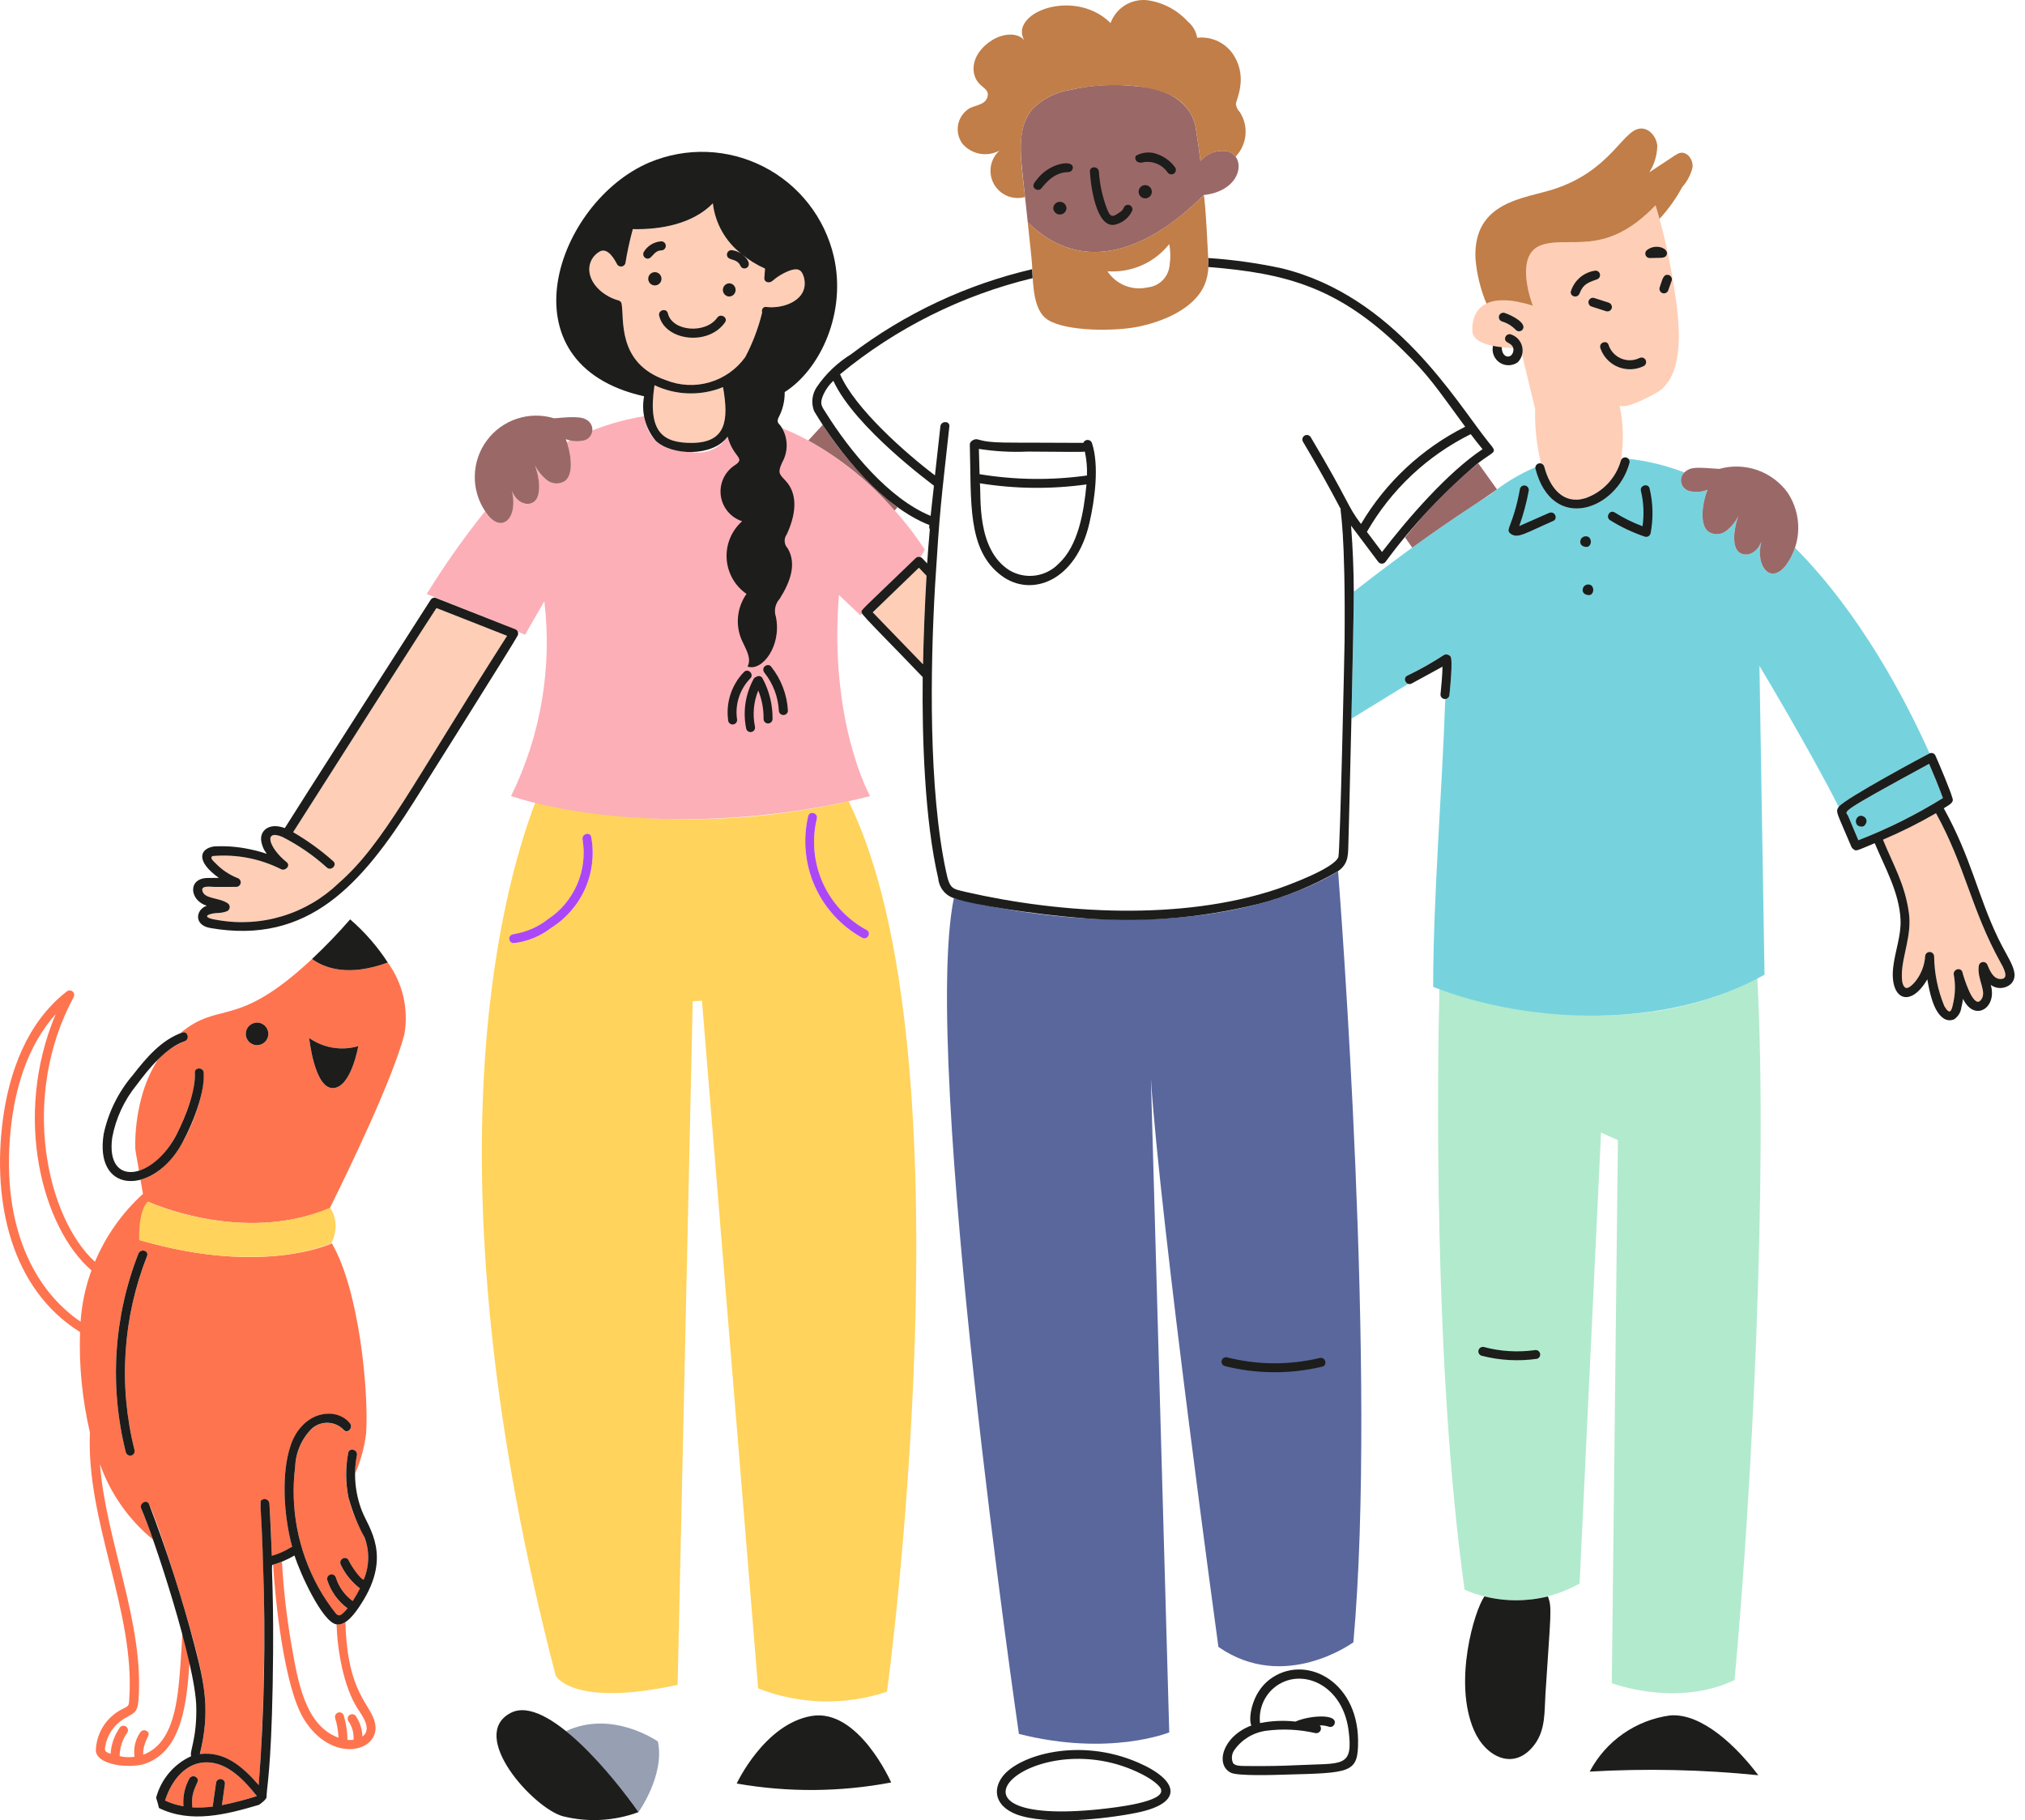 <svg width="99" height="89" viewBox="0 0 99 89" fill="none" xmlns="http://www.w3.org/2000/svg">
<path d="M65.418 42.6C64.888 42.916 64.337 43.193 63.768 43.43C58.701 45.587 51.772 45.198 46.633 43.912C45.007 51.856 49.814 84.772 49.814 84.772C54.24 85.895 57.163 84.697 57.163 84.697L56.266 52.746C56.718 59.721 59.567 80.518 59.567 80.518C62.793 82.769 66.165 80.294 66.165 80.294C67.332 67.361 65.51 43.79 65.418 42.6V42.6Z" fill="#59679C"/>
<path d="M16.888 79.307C16.762 79.397 16.607 79.436 16.453 79.417C16.498 80.713 16.799 82.464 17.476 83.522C17.703 83.876 18.202 84.521 17.732 84.892L17.719 84.901C17.708 84.551 17.6 84.21 17.408 83.916C17.393 83.891 17.374 83.87 17.35 83.852C17.327 83.835 17.301 83.822 17.273 83.815C17.245 83.808 17.215 83.806 17.187 83.81C17.158 83.814 17.13 83.824 17.105 83.839C17.08 83.853 17.058 83.873 17.041 83.896C17.024 83.919 17.011 83.946 17.004 83.974C16.997 84.002 16.995 84.031 16.999 84.06C17.003 84.089 17.013 84.116 17.027 84.141C17.218 84.409 17.308 84.735 17.284 85.063C17.185 85.072 17.086 85.072 16.987 85.063C16.982 84.659 16.921 84.258 16.807 83.871C16.79 83.816 16.752 83.771 16.702 83.744C16.652 83.717 16.593 83.71 16.538 83.726C16.483 83.741 16.436 83.777 16.407 83.826C16.378 83.876 16.37 83.934 16.383 83.99C16.479 84.304 16.534 84.63 16.549 84.958C14.898 84.355 14.555 82.159 14.244 80.39C14.013 79.054 13.86 77.705 13.784 76.351C13.643 76.408 13.498 76.458 13.351 76.5C13.46 78.31 13.897 82.455 14.842 84.024C16.207 86.276 18.599 85.656 18.341 84.279C18.164 83.31 16.974 82.86 16.888 79.307V79.307ZM10.848 88.256L10.988 87.257C11.004 87.201 10.996 87.14 10.968 87.09C10.939 87.039 10.892 87.001 10.835 86.986C10.779 86.97 10.719 86.978 10.668 87.006C10.618 87.035 10.58 87.082 10.565 87.138L10.397 88.325C10.067 88.368 9.735 88.381 9.403 88.365C9.281 87.35 9.914 87.083 9.562 86.871C9.511 86.842 9.452 86.834 9.395 86.849C9.339 86.863 9.29 86.899 9.26 86.949C9.028 87.363 8.926 87.837 8.967 88.309C8.655 88.258 8.351 88.163 8.066 88.028C8.072 88.003 8.073 88.019 8.08 87.999C8.369 87.072 9.079 86.125 10.153 86.162C11.161 86.199 11.933 87.033 12.557 87.812C11.995 87.991 11.425 88.139 10.848 88.256V88.256Z" fill="#FE744F"/>
<path d="M16.125 59.067C17.085 57.133 19.196 52.756 19.768 50.576C19.876 49.966 19.86 49.34 19.721 48.736C19.582 48.132 19.323 47.562 18.959 47.06C17.029 47.764 15.869 47.331 15.255 46.886C11.505 50.394 10.756 48.87 8.785 50.537C8.826 50.518 8.867 50.5 8.909 50.485C9.18 50.391 9.296 50.819 9.028 50.909C8.525 51.109 8.073 51.421 7.708 51.821C7.356 52.386 7.091 53.001 6.921 53.644C6.701 54.459 6.597 55.3 6.613 56.144C6.616 56.242 6.71 56.759 6.796 57.239C8.095 56.853 8.791 55.294 9.243 54.023C9.441 53.522 9.536 52.987 9.523 52.45C9.504 52.166 9.946 52.17 9.962 52.45C10.029 53.582 8.954 57.144 6.868 57.681L6.99 58.37C5.975 59.292 5.174 60.425 4.642 61.688C2.31 59.571 0.943 53.681 3.602 48.747C3.626 48.701 3.634 48.648 3.623 48.597C3.612 48.546 3.583 48.5 3.542 48.468C3.501 48.436 3.449 48.42 3.397 48.422C3.345 48.424 3.295 48.444 3.257 48.479C1.323 49.982 0.441 52.419 0.136 54.773C-0.388 58.789 0.548 63.026 3.913 65.125C3.858 66.775 4.021 68.425 4.396 70.033C4.203 74.387 6.61 78.785 6.32 83.049C6.302 83.397 6.301 83.405 5.993 83.553C5.605 83.742 5.278 84.036 5.047 84.4C4.816 84.765 4.691 85.186 4.686 85.618C4.789 86.335 6.426 86.468 7.108 86.225C8.94 85.572 9.13 83.172 9.271 81.233C9.163 80.775 9.045 80.321 8.917 79.868C8.887 80.416 8.852 80.964 8.813 81.511C8.689 83.107 8.519 85.235 6.999 85.789C6.999 84.995 7.481 84.798 7.157 84.621C7.107 84.594 7.047 84.586 6.991 84.6C6.935 84.615 6.886 84.65 6.855 84.699C6.615 85.046 6.516 85.473 6.578 85.891C6.352 85.923 6.121 85.917 5.897 85.872C5.882 85.857 5.867 85.844 5.849 85.832C5.861 85.427 5.992 85.035 6.226 84.704C6.256 84.654 6.265 84.594 6.25 84.537C6.235 84.481 6.199 84.432 6.148 84.402C6.098 84.373 6.038 84.364 5.981 84.379C5.925 84.393 5.876 84.43 5.846 84.48C5.586 84.853 5.434 85.291 5.407 85.745C5.114 85.647 5.11 85.575 5.146 85.377C5.195 85.095 5.305 84.827 5.468 84.592C5.631 84.356 5.843 84.159 6.09 84.013C6.534 83.754 6.72 83.76 6.771 83.117C7.052 79.332 5.187 75.402 4.885 71.574C5.395 73.021 6.293 74.301 7.481 75.272C7.273 74.675 7.07 74.121 6.911 73.766C6.795 73.511 7.175 73.286 7.291 73.545C7.728 74.474 8.67 77.485 8.963 78.48C9.887 81.664 10.391 83.294 9.772 85.763C10.983 85.616 11.866 86.372 12.652 87.283C12.98 82.698 13.007 78.098 12.733 73.51C12.715 73.229 13.156 73.23 13.175 73.51C13.219 74.202 13.287 75.911 13.294 76.073C13.625 75.977 13.941 75.836 14.234 75.653C14.25 75.644 14.268 75.637 14.286 75.634C13.746 73.652 13.538 69.959 15.463 69.239C15.742 69.122 16.049 69.094 16.344 69.158C16.639 69.222 16.908 69.375 17.113 69.597C17.291 69.814 16.98 70.129 16.802 69.908C16.601 69.702 16.33 69.581 16.043 69.568C15.755 69.556 15.475 69.654 15.257 69.842C14.753 70.34 14.458 71.011 14.432 71.719C14.179 73.75 14.575 75.809 15.563 77.602C15.816 78.06 16.107 78.497 16.434 78.906C16.612 79.088 16.782 78.9 16.992 78.639C16.525 78.294 16.179 77.811 16.002 77.259C15.986 77.203 15.993 77.143 16.022 77.092C16.05 77.041 16.098 77.004 16.154 76.988C16.21 76.972 16.27 76.979 16.321 77.008C16.372 77.037 16.409 77.084 16.425 77.14C16.447 77.203 16.469 77.268 16.494 77.331C16.657 77.707 16.916 78.036 17.244 78.283C17.375 78.085 17.494 77.879 17.599 77.667C17.202 77.362 16.882 76.967 16.666 76.515C16.529 76.222 16.934 76.052 17.046 76.291C17.213 76.643 17.651 77.238 17.784 77.238C18.06 76.582 18.075 75.846 17.828 75.179C17.581 74.557 16.591 73.231 17.027 71.038C17.079 70.761 17.507 70.879 17.451 71.156C17.393 71.451 17.364 71.75 17.362 72.05C17.635 71.423 17.816 70.759 17.899 70.08C18.034 68.087 17.575 63.093 16.218 60.779L16.212 60.792C16.212 60.792 12.874 62.392 6.836 60.63C6.836 60.63 6.762 59.278 7.247 58.756C7.245 58.749 11.826 60.869 16.125 59.067V59.067ZM17.516 51.147C17.516 51.147 17.166 53.198 16.266 53.198C15.366 53.198 15.115 50.749 15.115 50.749C15.46 50.992 15.855 51.153 16.27 51.222C16.686 51.291 17.112 51.265 17.516 51.146V51.147ZM12.567 49.996C12.676 49.996 12.782 50.028 12.873 50.089C12.963 50.15 13.034 50.236 13.076 50.336C13.117 50.437 13.128 50.548 13.107 50.655C13.085 50.762 13.033 50.86 12.956 50.937C12.879 51.014 12.781 51.066 12.674 51.087C12.567 51.109 12.456 51.098 12.355 51.056C12.255 51.014 12.169 50.944 12.108 50.853C12.048 50.762 12.015 50.656 12.015 50.547C12.015 50.474 12.029 50.403 12.057 50.336C12.085 50.269 12.125 50.208 12.177 50.157C12.228 50.106 12.289 50.065 12.356 50.037C12.423 50.01 12.495 49.996 12.567 49.996ZM3.94 64.618C1.711 63.107 0.039 60.005 0.521 55.246C0.729 53.191 1.351 51.111 2.723 49.582C0.607 54.6 2.074 60.04 4.471 62.111C4.176 62.918 3.997 63.762 3.94 64.618V64.618ZM7.191 61.408C6.001 64.425 5.786 67.74 6.576 70.886C6.644 71.159 6.221 71.278 6.152 71.004C5.34 67.781 5.555 64.385 6.765 61.289C6.869 61.03 7.292 61.146 7.189 61.408H7.191Z" fill="#FE744F"/>
<path d="M41.487 39.174C36.448 40.327 31.216 40.349 26.168 39.239C24.424 43.813 20.812 57.491 27.167 81.921C27.167 81.921 27.955 83.497 33.128 82.373L33.866 48.95L34.318 48.925L37.065 82.547C39.081 83.338 41.31 83.395 43.364 82.709C43.364 82.709 47.609 51.614 41.487 39.174V39.174ZM26.959 45.356C26.422 45.773 25.781 46.035 25.106 46.113C25.049 46.11 24.996 46.086 24.957 46.045C24.918 46.004 24.896 45.95 24.896 45.893C24.896 45.837 24.918 45.783 24.957 45.742C24.996 45.701 25.049 45.676 25.106 45.674C25.415 45.661 25.717 45.572 25.984 45.415C26.737 45.081 27.387 44.55 27.865 43.879C28.426 43.047 28.647 42.03 28.481 41.04C28.429 40.762 28.857 40.646 28.906 40.923C29.059 41.772 28.956 42.647 28.609 43.437C28.262 44.227 27.688 44.895 26.959 45.356V45.356ZM42.151 45.85C41.121 45.282 40.306 44.394 39.829 43.319C39.352 42.244 39.24 41.043 39.51 39.899C39.576 39.623 39.999 39.741 39.934 40.017C39.679 41.068 39.781 42.173 40.222 43.16C40.662 44.146 41.418 44.959 42.37 45.47C42.621 45.604 42.399 45.985 42.151 45.849V45.85ZM16.098 59.067C11.798 60.872 7.217 58.749 7.217 58.749C6.728 59.276 6.806 60.624 6.806 60.624C12.844 62.387 16.181 60.786 16.181 60.786C16.336 60.521 16.414 60.219 16.408 59.912C16.401 59.605 16.31 59.307 16.144 59.048C16.125 59.054 16.113 59.06 16.098 59.067V59.067Z" fill="#FFD35C"/>
<path d="M85.915 47.832C79.562 51.232 71.971 48.912 70.371 48.358C70.278 52.306 70.066 66.639 71.601 77.718C71.912 77.86 72.237 77.971 72.571 78.05C74.145 78.445 75.812 78.219 77.224 77.419L78.273 55.37L79.098 55.744L78.799 82.292C78.799 82.292 81.951 83.491 84.799 82.142C85.663 72.83 86.42 57.46 85.915 47.832V47.832Z" fill="#B2EACD"/>
<path d="M90.853 41.08C90.769 40.88 90.38 39.956 90.352 39.888C90.241 39.629 89.675 39.864 94.313 37.344C94.552 37.895 94.779 38.456 94.987 39.019C93.675 39.832 92.292 40.522 90.853 41.08V41.08Z" fill="#76D3DE"/>
<path d="M87.759 26.781C87.583 27.311 87.119 28.144 86.57 28.03C86.033 27.915 85.974 27.061 86.109 26.485C85.856 27.123 85.3 27.233 85.013 26.993C84.63 26.665 84.797 25.715 84.985 25.236C84.841 25.515 84.64 25.76 84.396 25.956C84.272 26.051 84.121 26.105 83.965 26.112C83.808 26.119 83.654 26.077 83.522 25.993C83.046 25.622 83.25 24.506 83.478 23.945C83.203 24.056 82.901 24.08 82.612 24.013C82.516 23.994 82.427 23.948 82.354 23.882C82.282 23.815 82.229 23.73 82.202 23.636C82.174 23.541 82.174 23.441 82.199 23.346C82.225 23.251 82.276 23.165 82.347 23.097C81.47 22.761 80.555 22.537 79.621 22.431C79.646 22.456 79.663 22.487 79.671 22.521C79.679 22.555 79.678 22.59 79.668 22.624C79.029 24.94 75.892 26.072 75.074 22.906C75.07 22.884 75.068 22.862 75.07 22.84C74.264 23.185 73.511 23.641 72.834 24.197C71.119 25.27 68.806 26.877 66.189 28.926C66.193 29.528 66.134 32.36 66.071 35.136L68.846 33.434C68.805 33.422 68.769 33.398 68.741 33.366C68.713 33.333 68.695 33.293 68.689 33.251C68.684 33.208 68.691 33.165 68.71 33.127C68.728 33.088 68.758 33.056 68.794 33.034C69.422 32.73 70.029 32.387 70.614 32.007C70.667 31.989 70.725 31.989 70.779 32.005C70.833 32.021 70.881 32.053 70.917 32.097C71.038 32.268 70.884 33.766 70.865 33.956C70.864 34.011 70.842 34.065 70.804 34.105C70.765 34.145 70.713 34.17 70.657 34.173C70.51 38.589 70.066 43.84 70.066 48.252C74.788 50.097 81.528 50.347 86.266 47.654L86.018 32.555C86.018 32.555 88.446 36.594 89.897 39.459C90.172 39.063 94.169 36.915 94.334 36.832C93.186 34.263 90.973 30.013 87.759 26.781V26.781Z" fill="#76D3DE"/>
<path d="M39.517 21.534C38.388 20.915 37.16 20.496 35.888 20.296C35.896 20.566 35.842 20.834 35.731 21.08C35.621 21.326 35.455 21.544 35.248 21.717C35.041 21.89 34.797 22.013 34.535 22.078C34.273 22.143 34 22.148 33.736 22.091C32.483 22.078 31.666 21.579 31.497 20.348C30.629 20.489 29.779 20.723 28.961 21.045C28.917 21.393 28.549 21.699 27.884 21.534C27.824 21.565 27.768 21.592 27.709 21.623C27.895 22.158 28.062 23.168 27.613 23.52C27.481 23.604 27.326 23.646 27.169 23.639C27.013 23.633 26.862 23.578 26.738 23.482C26.493 23.287 26.292 23.042 26.149 22.763C26.331 23.229 26.508 24.201 26.122 24.519C25.849 24.751 25.287 24.674 25.025 24.012C25.348 25.322 24.471 26.203 23.715 24.995C22.68 26.284 21.727 27.636 20.862 29.043C25.553 30.912 25.25 30.754 25.313 30.882L25.669 31.033L26.613 29.395C27 32.662 26.435 35.971 24.985 38.923C29.135 40.261 36.082 40.582 42.538 38.923C42.538 38.923 40.516 35.314 41.015 29.09L42.064 30.083C42.163 30.002 42.15 30.028 42.139 29.974C42.092 29.811 41.967 30.004 44.773 27.29C44.803 27.262 44.84 27.242 44.88 27.233C44.92 27.224 44.962 27.226 45.001 27.238C45.083 27.123 45.154 27 45.212 26.871C43.764 24.665 41.812 22.836 39.517 21.534Z" fill="#FCAFB7"/>
<path d="M97.786 47.863C97.428 47.845 97.268 47.418 97.148 47.137C97.126 47.1 97.093 47.071 97.055 47.052C97.016 47.033 96.973 47.026 96.93 47.031C96.887 47.037 96.847 47.055 96.814 47.083C96.782 47.111 96.758 47.148 96.746 47.189C96.625 47.89 97.201 48.514 96.821 48.914C96.458 49.294 95.996 47.75 95.943 47.538C95.872 47.261 95.47 47.379 95.519 47.657C95.596 48.077 95.594 48.507 95.513 48.926C95.422 49.393 95.353 49.69 95.055 49.186C94.737 48.412 94.568 47.586 94.557 46.749C94.554 46.693 94.53 46.64 94.489 46.601C94.448 46.562 94.394 46.54 94.338 46.54C94.281 46.54 94.227 46.562 94.186 46.601C94.145 46.64 94.121 46.693 94.118 46.749C94.066 47.672 93.378 48.374 93.178 48.297C92.977 48.221 92.979 47.818 92.979 47.653C92.987 46.735 93.483 45.712 93.321 44.608C93.124 43.216 92.567 42.297 92.057 41.052C92.947 40.673 93.812 40.24 94.649 39.756C96.095 42.389 96.372 44.473 97.807 47.06C97.919 47.262 98.285 47.888 97.786 47.863V47.863ZM81.751 13.496C81.554 12.326 81.282 11.17 80.937 10.035C78.462 12.623 76.738 11.498 75.351 11.985C73.964 12.471 74.94 14.945 74.94 14.945C73.394 14.462 71.977 14.544 71.977 16.149C71.977 16.865 73.263 16.999 73.979 17.015C73.889 16.714 73.518 16.798 73.587 16.496C73.686 16.063 74.635 16.609 74.41 17.344L75.054 20.009C75.027 20.895 75.122 21.78 75.337 22.639C75.341 22.655 75.459 22.662 75.493 22.795C75.784 23.899 76.459 24.671 77.505 24.35C77.923 24.205 78.3 23.962 78.603 23.639C78.906 23.317 79.127 22.926 79.246 22.5C79.391 21.609 79.369 20.699 79.18 19.816C79.462 20.07 81.01 19.203 81.135 19.109C82.575 18.042 81.997 14.991 81.751 13.496V13.496ZM74.107 16.134C73.923 15.939 73.69 15.796 73.433 15.719C73.379 15.701 73.332 15.663 73.304 15.613C73.276 15.563 73.267 15.504 73.281 15.448C73.298 15.392 73.335 15.346 73.385 15.317C73.436 15.289 73.495 15.281 73.551 15.295C73.879 15.397 74.176 15.577 74.417 15.821C74.62 16.038 74.305 16.34 74.107 16.134V16.134ZM77.227 14.341C77.116 14.636 76.709 14.474 76.804 14.223C76.888 13.969 77.039 13.743 77.242 13.569C77.445 13.396 77.692 13.281 77.956 13.238C78.011 13.226 78.069 13.234 78.118 13.263C78.167 13.292 78.203 13.339 78.218 13.393C78.233 13.448 78.227 13.506 78.2 13.556C78.173 13.606 78.128 13.644 78.074 13.661C77.604 13.814 77.404 13.899 77.227 14.341V14.341ZM77.93 14.564C78.169 14.639 78.406 14.717 78.645 14.794C78.701 14.811 78.749 14.848 78.778 14.899C78.807 14.949 78.815 15.009 78.801 15.066C78.785 15.122 78.748 15.169 78.697 15.198C78.646 15.226 78.586 15.233 78.53 15.218C78.29 15.143 78.053 15.066 77.814 14.988C77.761 14.969 77.718 14.932 77.692 14.882C77.666 14.833 77.66 14.776 77.674 14.722C77.689 14.668 77.724 14.622 77.771 14.593C77.818 14.563 77.875 14.553 77.93 14.564V14.564ZM80.375 17.89C80.184 17.987 79.974 18.043 79.759 18.053C79.545 18.064 79.331 18.029 79.13 17.951C78.93 17.873 78.749 17.754 78.598 17.601C78.447 17.449 78.33 17.266 78.255 17.064C78.225 17.014 78.216 16.954 78.231 16.897C78.246 16.841 78.282 16.792 78.333 16.762C78.383 16.733 78.443 16.724 78.5 16.739C78.556 16.754 78.605 16.79 78.635 16.84C78.681 16.991 78.759 17.129 78.864 17.247C78.968 17.364 79.097 17.457 79.241 17.52C79.385 17.583 79.541 17.614 79.698 17.611C79.855 17.608 80.01 17.572 80.151 17.503C80.202 17.477 80.262 17.471 80.317 17.487C80.372 17.503 80.419 17.54 80.448 17.589C80.477 17.639 80.486 17.698 80.472 17.754C80.458 17.81 80.424 17.859 80.375 17.89ZM80.497 12.239C80.95 11.859 81.644 12.154 81.469 12.485C81.382 12.648 81.11 12.592 80.653 12.616C80.61 12.615 80.568 12.602 80.532 12.577C80.497 12.553 80.469 12.519 80.453 12.479C80.436 12.44 80.432 12.396 80.439 12.354C80.447 12.312 80.467 12.273 80.497 12.242V12.239ZM81.73 13.714C81.674 13.872 81.618 14.028 81.562 14.184C81.545 14.24 81.507 14.288 81.456 14.316C81.405 14.345 81.344 14.352 81.288 14.336C81.232 14.319 81.185 14.281 81.156 14.23C81.128 14.179 81.12 14.119 81.135 14.062C81.191 13.903 81.245 13.747 81.303 13.592C81.32 13.535 81.358 13.488 81.409 13.459C81.461 13.431 81.522 13.424 81.578 13.441C81.635 13.457 81.683 13.495 81.711 13.547C81.74 13.598 81.746 13.659 81.73 13.716V13.714Z" fill="#FFCEB6"/>
<path d="M27.672 84.636C29.001 85.815 30.191 87.144 31.215 88.596C31.215 88.596 32.511 86.795 32.165 85.144C32.165 85.144 29.938 83.569 27.672 84.636V84.636Z" fill="#97A0B2"/>
<path d="M44.923 27.758C44.872 27.81 43.363 29.262 42.666 29.938L45.126 32.482C45.155 31.004 45.221 29.465 45.297 28.151L44.923 27.758ZM33.835 21.654C32.403 21.663 31.65 21.127 31.998 18.833C32.519 19.081 33.087 19.217 33.663 19.233C34.24 19.249 34.814 19.145 35.348 18.926C35.634 20.556 35.503 21.637 33.835 21.654Z" fill="#FFCEB6"/>
<path d="M37.458 15.007C37.29 14.985 37.222 15.153 37.259 15.286C37.074 16.042 36.797 16.772 36.434 17.46C36.006 18.054 35.392 18.487 34.69 18.691C33.987 18.896 33.236 18.859 32.557 18.587C30.14 17.761 30.53 15.56 30.387 14.838C30.377 14.802 30.358 14.768 30.331 14.742C30.304 14.715 30.271 14.695 30.234 14.686C29.577 14.514 28.839 13.935 28.808 13.203C28.801 13.014 28.848 12.826 28.944 12.663C29.04 12.5 29.181 12.367 29.35 12.281C29.73 12.12 30.028 12.658 30.172 12.926C30.195 12.963 30.227 12.992 30.265 13.01C30.304 13.028 30.347 13.035 30.39 13.03C30.432 13.024 30.472 13.007 30.505 12.979C30.537 12.952 30.561 12.915 30.574 12.874C30.665 12.311 30.786 11.753 30.937 11.202C32.307 11.233 33.864 10.95 34.851 9.941C34.907 10.422 35.059 10.887 35.296 11.309C35.533 11.731 35.852 12.102 36.234 12.4C36.092 12.303 35.928 12.244 35.757 12.229C35.699 12.229 35.643 12.253 35.602 12.294C35.561 12.336 35.537 12.392 35.536 12.45C35.555 12.787 36.026 12.582 36.206 13.013C36.361 13.312 36.99 12.987 36.277 12.434C36.618 12.717 36.997 12.952 37.402 13.132C37.389 13.287 37.38 13.443 37.367 13.592C37.352 13.804 37.61 13.857 37.744 13.748C38.006 13.519 38.308 13.339 38.635 13.219C39.013 13.098 39.196 13.179 39.304 13.561C39.579 14.651 38.333 15.117 37.458 15.007V15.007ZM16.558 43.177C15.783 43.923 14.842 44.476 13.812 44.789C12.782 45.103 11.693 45.168 10.633 44.98C9.743 44.841 10.202 44.658 10.627 44.637C10.779 44.636 10.931 44.61 11.075 44.559C11.116 44.546 11.152 44.522 11.179 44.49C11.206 44.457 11.224 44.417 11.229 44.375C11.235 44.333 11.228 44.29 11.21 44.251C11.192 44.213 11.163 44.18 11.127 44.158C10.69 43.865 9.946 43.965 9.887 43.513C9.86 43.279 10.358 43.364 10.492 43.364C10.847 43.364 11.198 43.36 11.553 43.36C11.606 43.359 11.656 43.339 11.695 43.304C11.734 43.269 11.76 43.221 11.767 43.169C11.774 43.117 11.762 43.064 11.734 43.02C11.706 42.976 11.663 42.943 11.613 42.928C11.208 42.767 10.843 42.522 10.542 42.208C10.461 42.124 10.221 41.934 10.398 41.853C11.552 41.754 12.711 41.977 13.746 42.498C13.953 42.597 14.222 42.321 14.014 42.152C13.137 41.447 12.867 40.525 13.802 40.916C14.59 41.317 15.322 41.82 15.979 42.414C16.19 42.603 16.502 42.292 16.29 42.103C15.686 41.566 15.029 41.092 14.331 40.686C21.52 29.39 21.329 29.749 21.34 29.729C22.417 30.152 24.716 31.058 24.79 31.086C20.097 38.419 18.778 41.226 16.558 43.177V43.177Z" fill="#FFCEB6"/>
<path d="M82.745 8.193C82.792 7.83 82.505 7.406 82.15 7.474C81.995 7.506 81.995 7.529 80.634 8.424C80.878 8.039 81.013 7.594 81.023 7.138C80.992 6.683 80.609 6.225 80.158 6.288C79.308 6.406 78.72 8.353 75.963 9.249C74.54 9.713 72.02 9.837 72.133 12.63C72.196 13.391 72.377 14.138 72.67 14.843C73.122 14.625 73.832 14.6 74.94 14.946C74.94 14.946 73.966 12.471 75.351 11.986C76.737 11.5 78.465 12.624 80.937 10.036C81.006 10.257 81.068 10.478 81.13 10.703C81.565 10.232 81.939 9.708 82.243 9.144C82.485 8.872 82.657 8.546 82.745 8.193V8.193Z" fill="#C17E48"/>
<path d="M68.692 26.275L69.043 26.775C71.519 24.986 72.282 24.593 73.184 23.924L72.27 22.649C70.952 23.727 69.753 24.943 68.692 26.275ZM40.225 20.767L39.519 21.534C41.113 22.424 42.541 23.583 43.74 24.959L43.873 24.804C42.439 23.673 41.205 22.308 40.225 20.767V20.767ZM28.64 20.505C28.349 20.319 27.532 20.421 27.188 20.443L27.085 20.449C26.492 20.27 25.858 20.277 25.27 20.472C24.682 20.667 24.168 21.038 23.8 21.536C23.431 22.034 23.226 22.634 23.212 23.253C23.197 23.872 23.375 24.481 23.72 24.995C24.453 26.169 25.353 25.395 25.031 24.011C25.284 24.65 25.842 24.756 26.127 24.518C26.51 24.19 26.342 23.24 26.155 22.762C26.299 23.04 26.499 23.285 26.744 23.481C26.868 23.576 27.019 23.63 27.175 23.637C27.332 23.644 27.486 23.602 27.619 23.518C28.101 23.142 27.88 22.048 27.664 21.47C27.938 21.58 28.239 21.604 28.528 21.539C28.641 21.515 28.743 21.456 28.82 21.371C28.898 21.285 28.946 21.178 28.958 21.063C28.971 20.948 28.947 20.833 28.889 20.733C28.832 20.632 28.745 20.553 28.64 20.505V20.505ZM59.813 7.376C59.601 7.368 59.39 7.408 59.196 7.494C59.001 7.579 58.828 7.707 58.69 7.868C58.624 7.341 58.549 6.816 58.465 6.292C58.247 4.95 56.99 4.323 55.635 4.225C54.52 4.088 53.389 4.147 52.294 4.399C51.591 4.511 50.944 4.848 50.45 5.361C49.791 6.158 49.868 7.31 49.974 8.341C50.021 8.771 50.202 10.451 50.245 10.865C52.926 13.524 56.174 12.213 58.833 9.551L58.845 9.538C58.855 9.538 58.861 9.535 58.867 9.535C60.923 9.288 60.923 7.376 59.813 7.376V7.376ZM87.396 24.086C87.025 23.575 86.506 23.189 85.909 22.981C85.312 22.774 84.666 22.754 84.058 22.924C83.029 22.864 82.683 22.785 82.347 23.097C82.276 23.165 82.225 23.251 82.2 23.346C82.174 23.441 82.175 23.541 82.203 23.635C82.23 23.73 82.282 23.815 82.355 23.881C82.427 23.948 82.516 23.994 82.613 24.013C82.901 24.08 83.203 24.056 83.478 23.945C83.252 24.505 83.045 25.622 83.522 25.993C83.654 26.078 83.808 26.12 83.965 26.113C84.121 26.107 84.272 26.052 84.396 25.956C84.641 25.761 84.842 25.515 84.985 25.236C84.803 25.703 84.627 26.675 85.013 26.993C85.285 27.224 85.847 27.148 86.109 26.485C85.802 27.74 86.586 28.597 87.326 27.619C87.697 27.107 87.903 26.495 87.915 25.863C87.927 25.232 87.746 24.612 87.396 24.086V24.086Z" fill="#9B6868"/>
<path d="M50.45 5.361C50.944 4.849 51.591 4.511 52.294 4.399C53.762 4.06 56.134 3.999 57.441 4.767C57.713 4.93 57.946 5.152 58.123 5.415C58.3 5.679 58.417 5.979 58.465 6.292C58.549 6.815 58.624 7.342 58.69 7.868C59.118 7.372 60.041 7.154 60.407 7.658C60.682 7.371 60.852 7 60.889 6.605C60.927 6.21 60.83 5.814 60.614 5.481C60.508 5.374 60.44 5.235 60.421 5.085C60.429 4.894 60.991 3.848 60.359 2.772C60.177 2.456 59.907 2.2 59.582 2.035C59.256 1.871 58.89 1.805 58.528 1.847C58.478 1.537 58.316 1.255 58.073 1.056C57.555 0.485 56.851 0.114 56.087 0.01C55.706 -0.031 55.322 0.057 54.997 0.259C54.672 0.462 54.425 0.767 54.293 1.127C52.904 -0.257 50.556 0.226 50.052 1.199C49.986 1.319 49.954 1.455 49.96 1.593C49.967 1.73 50.011 1.863 50.087 1.976C49.725 1.544 48.995 1.655 48.505 1.962C47.447 2.627 47.402 3.639 47.907 4.124C48.05 4.26 48.249 4.372 48.293 4.566C48.301 4.67 48.276 4.774 48.222 4.863C48.168 4.952 48.087 5.022 47.991 5.064C47.807 5.161 47.596 5.198 47.409 5.288C47.266 5.373 47.142 5.487 47.045 5.622C46.948 5.757 46.88 5.911 46.846 6.074C46.812 6.237 46.812 6.405 46.847 6.568C46.881 6.731 46.949 6.885 47.046 7.02C47.264 7.278 47.564 7.453 47.896 7.514C48.228 7.576 48.571 7.521 48.867 7.359C48.643 7.559 48.494 7.829 48.443 8.125C48.392 8.421 48.443 8.726 48.587 8.989C48.731 9.252 48.96 9.459 49.237 9.576C49.514 9.693 49.822 9.713 50.111 9.632C49.928 7.943 49.631 6.35 50.45 5.361V5.361ZM58.845 9.538C56.185 12.198 52.936 13.535 50.245 10.865C50.441 12.695 50.449 12.762 50.467 13.166C50.506 14.036 50.548 15.21 51.224 15.635C52.146 16.217 54.519 16.2 55.633 15.975C56.807 15.738 58.348 15.128 58.875 13.96C58.998 13.674 59.066 13.368 59.077 13.057C59.089 12.79 58.917 9.538 58.845 9.538ZM57.181 12.951C57.16 13.231 57.042 13.494 56.847 13.695C56.651 13.896 56.392 14.022 56.113 14.05C55.743 14.136 55.356 14.107 55.004 13.966C54.652 13.826 54.351 13.58 54.143 13.263C54.717 13.304 55.292 13.204 55.818 12.972C56.344 12.741 56.806 12.384 57.163 11.933C57.227 12.269 57.233 12.613 57.181 12.951Z" fill="#C17E48"/>
<path d="M72.571 78.05C72.079 78.746 71.038 82.236 72.062 84.596C72.632 85.91 74.042 86.626 75.035 85.275C75.561 84.559 75.502 83.69 75.554 82.846C75.804 78.901 75.893 78.591 75.672 78.051C74.654 78.303 73.589 78.303 72.571 78.05ZM62.061 82.118C61.158 82.811 61.024 84.085 61.179 84.36C59.748 84.902 59.401 86.298 60.183 86.673C60.531 86.839 62.356 86.777 62.706 86.766C66.06 86.674 66.41 86.715 66.395 85.079C66.359 82.109 63.732 80.838 62.061 82.118V82.118ZM63.405 86.302C62.664 86.337 61.923 86.35 61.182 86.343C60.699 86.335 60.396 86.366 60.279 86.19C60.236 86.09 60.218 85.98 60.229 85.871C60.24 85.763 60.279 85.658 60.341 85.568C60.521 85.31 60.753 85.093 61.021 84.929C61.29 84.766 61.59 84.66 61.901 84.618C62.705 84.512 63.522 84.551 64.311 84.734C64.358 84.742 64.407 84.736 64.45 84.715C64.493 84.694 64.529 84.661 64.552 84.619C64.576 84.577 64.585 84.529 64.58 84.482C64.575 84.434 64.555 84.389 64.523 84.354C64.678 84.35 64.832 84.374 64.978 84.425C65.034 84.44 65.094 84.432 65.144 84.404C65.194 84.375 65.232 84.329 65.249 84.273C65.392 83.763 63.985 83.876 63.334 84.169C62.756 84.103 62.172 84.128 61.602 84.244C61.568 83.95 61.601 83.652 61.698 83.372C61.795 83.092 61.954 82.838 62.163 82.628C63.389 81.43 65.579 82.209 65.921 84.534C66.185 86.463 65.647 86.19 63.405 86.302V86.302ZM59.871 66.786C61.435 67.18 63.071 67.191 64.64 66.817C64.917 66.751 64.8 66.325 64.523 66.393C63.031 66.75 61.474 66.74 59.987 66.362C59.932 66.35 59.874 66.36 59.826 66.389C59.778 66.418 59.742 66.465 59.728 66.519C59.713 66.573 59.719 66.631 59.746 66.681C59.773 66.731 59.818 66.768 59.871 66.786V66.786ZM55.612 7.916C55.658 7.938 55.709 7.95 55.76 7.953C55.811 7.955 55.863 7.947 55.911 7.929C56.133 7.893 56.36 7.921 56.567 8.008C56.774 8.096 56.952 8.24 57.081 8.424C57.112 8.472 57.16 8.506 57.216 8.519C57.272 8.532 57.33 8.523 57.379 8.494C57.428 8.465 57.464 8.418 57.48 8.363C57.495 8.308 57.488 8.25 57.461 8.199C57.257 7.912 56.974 7.69 56.645 7.561C56.469 7.483 56.276 7.447 56.084 7.456C55.891 7.465 55.703 7.519 55.534 7.613C55.504 7.664 55.496 7.724 55.51 7.781C55.525 7.838 55.561 7.886 55.612 7.916V7.916ZM50.857 9.258C50.952 9.219 51.387 8.415 52.23 8.415C52.288 8.413 52.344 8.389 52.385 8.348C52.426 8.307 52.45 8.251 52.451 8.193C52.451 7.784 51.329 7.98 50.744 8.712C50.551 8.945 50.474 9.045 50.548 9.172C50.58 9.222 50.629 9.258 50.686 9.274C50.743 9.29 50.804 9.284 50.857 9.258ZM52.14 10.177C52.136 10.093 52.101 10.014 52.041 9.956C51.98 9.898 51.9 9.866 51.816 9.866C51.732 9.866 51.652 9.898 51.592 9.956C51.531 10.014 51.496 10.093 51.492 10.177C51.496 10.261 51.531 10.34 51.592 10.398C51.652 10.456 51.732 10.488 51.816 10.488C51.9 10.488 51.98 10.456 52.041 10.398C52.101 10.34 52.136 10.261 52.14 10.177ZM55.989 9.051C55.903 9.051 55.82 9.085 55.76 9.146C55.699 9.207 55.665 9.289 55.665 9.375C55.665 9.461 55.699 9.543 55.76 9.604C55.82 9.665 55.903 9.699 55.989 9.699C56.075 9.699 56.157 9.665 56.218 9.604C56.278 9.543 56.312 9.461 56.312 9.375C56.312 9.289 56.278 9.207 56.218 9.146C56.157 9.085 56.075 9.051 55.989 9.051V9.051ZM54.628 10.949C54.788 10.895 54.935 10.809 55.061 10.696C55.186 10.583 55.286 10.446 55.356 10.292C55.372 10.236 55.364 10.175 55.335 10.125C55.306 10.074 55.258 10.037 55.202 10.021C55.146 10.006 55.085 10.013 55.035 10.042C54.984 10.071 54.947 10.119 54.931 10.175C54.893 10.259 54.83 10.328 54.751 10.374C54.412 10.607 54.292 10.682 54.103 10.167C53.891 9.597 53.764 8.999 53.723 8.392C53.705 8.112 53.263 8.109 53.284 8.392C53.348 9.398 53.685 11.326 54.628 10.949V10.949ZM72.772 21.62C71.149 19.587 68.193 14.48 62.679 13.122C61.491 12.865 60.285 12.695 59.071 12.615C59.08 12.761 59.08 12.908 59.071 13.054C62.889 13.357 65.453 14.046 68.581 17.117C69.896 18.409 70.15 18.85 71.632 20.863C69.514 21.928 67.746 23.578 66.538 25.618C65.838 24.697 66.004 24.605 64.078 21.371C64.048 21.322 64 21.287 63.944 21.272C63.889 21.258 63.83 21.267 63.78 21.296C63.73 21.324 63.694 21.372 63.679 21.427C63.663 21.482 63.67 21.541 63.698 21.592C64.343 22.672 64.958 23.77 65.544 24.883C65.515 25.06 65.782 25.822 65.735 31.341C65.735 31.624 65.517 41.627 65.433 41.894C65.249 42.458 62.87 43.32 62.406 43.475C57.776 45.019 51.913 44.683 47.211 43.607C46.559 43.451 46.437 43.48 46.255 42.625C45.393 38.619 45.477 32.705 45.716 28.589C45.95 24.833 45.995 24.666 46.413 20.848C46.444 20.567 46.002 20.567 45.974 20.848C45.887 21.645 45.797 22.445 45.709 23.242C44.277 22.157 41.788 19.963 41.07 18.298C43.811 16.038 47.03 14.432 50.483 13.599C50.479 13.547 50.461 13.216 50.458 13.163C47.245 13.912 44.227 15.331 41.599 17.326C40.942 17.732 40.377 18.271 39.941 18.908C39.822 19.08 39.746 19.279 39.722 19.486C39.698 19.694 39.725 19.905 39.801 20.1C41.039 22.173 43.16 24.782 45.437 25.67C45.426 25.758 45.413 25.805 45.459 25.878C45.407 26.435 45.365 26.989 45.328 27.547C45.243 27.459 45.163 27.372 45.079 27.285C45.036 27.246 44.981 27.224 44.923 27.224C44.865 27.224 44.81 27.246 44.768 27.285C41.971 29.989 42.086 29.804 42.133 29.969C42.17 30.115 43.704 31.624 45.11 33.105C45.075 36.021 45.204 40.102 45.87 42.95C45.889 43.167 45.97 43.373 46.105 43.543C46.239 43.714 46.42 43.841 46.626 43.909C47.541 44.252 50.822 44.718 52.565 44.856C55.562 45.145 58.587 44.923 61.511 44.199C62.878 43.845 64.191 43.305 65.412 42.595C65.978 42.198 65.898 41.727 65.926 41.054C65.942 40.639 66.197 30.096 66.185 28.92C66.18 27.845 66.135 26.771 66.052 25.7C66.49 26.287 66.929 26.872 67.369 27.453C67.389 27.485 67.417 27.512 67.45 27.53C67.483 27.549 67.521 27.558 67.559 27.558C67.597 27.558 67.634 27.549 67.667 27.53C67.701 27.512 67.728 27.485 67.749 27.453C69.059 25.678 70.575 24.063 72.263 22.642C73.107 21.997 73.231 22.174 72.772 21.62V21.62ZM45.126 32.481C44.305 31.634 43.485 30.786 42.666 29.937C43.367 29.263 44.871 27.812 44.924 27.757L45.297 28.15C45.213 29.592 45.156 31.036 45.126 32.481V32.481ZM40.381 20.19C40.173 19.857 40.044 19.751 40.269 19.262C40.384 19.02 40.545 18.801 40.742 18.618C41.795 20.915 45.607 23.694 45.659 23.746C45.607 24.238 45.55 24.731 45.497 25.222C43.449 24.377 41.553 22.06 40.381 20.19V20.19ZM67.567 26.987C67.322 26.658 67.075 26.331 66.826 26.003C68.009 23.944 69.775 22.281 71.902 21.226C72.088 21.475 72.282 21.721 72.481 21.961C70.777 23.093 68.814 25.359 67.565 26.988L67.567 26.987Z" fill="#1D1D1B"/>
<path d="M47.772 21.477C47.668 21.448 47.409 21.554 47.413 21.736C47.494 24.525 47.265 26.884 48.964 28.147C50.406 29.223 52.614 28.438 53.266 25.547C53.525 24.407 53.746 22.769 53.385 21.659C53.37 21.616 53.341 21.578 53.304 21.55C53.267 21.523 53.222 21.509 53.175 21.508C53.129 21.507 53.084 21.52 53.046 21.546C53.007 21.572 52.978 21.609 52.961 21.652C48.778 21.621 48.571 21.699 47.772 21.477V21.477ZM51.748 27.567C51.442 27.88 51.041 28.081 50.609 28.139C50.176 28.197 49.736 28.108 49.359 27.888C47.712 26.863 47.979 24.233 47.905 23.628C49.63 23.906 51.387 23.924 53.117 23.684C52.985 25.063 52.709 26.69 51.748 27.567ZM53.036 22.078C53.121 22.462 53.156 22.855 53.14 23.248C51.397 23.491 49.627 23.469 47.89 23.183C47.878 22.772 47.868 22.358 47.856 21.947C48.647 22.071 49.448 22.115 50.248 22.078C52.216 22.091 52.973 22.105 53.036 22.078V22.078ZM24.966 83.746C22.867 84.845 26.065 88.395 27.516 88.797C28.741 89.105 30.031 89.034 31.215 88.596C30.07 86.955 26.737 82.819 24.966 83.746V83.746ZM39.666 83.897C37.365 84.295 36.017 87.198 36.017 87.198C38.516 87.636 41.074 87.619 43.568 87.146C43.568 87.146 41.964 83.498 39.666 83.897ZM55.64 86.172C52.753 84.919 49.796 85.812 49.01 86.86C48.529 87.5 48.638 88.293 49.693 88.707C51.144 89.245 54.043 88.936 55.565 88.628C57.889 88.16 57.642 87.04 55.64 86.172V86.172ZM53.79 88.453C45.191 89.346 50.289 84.427 55.322 86.51C56.75 87.104 56.81 87.584 56.754 87.472C57.009 88.102 54.48 88.378 53.79 88.451V88.453ZM18.959 47.059C18.448 46.273 17.828 45.562 17.119 44.948C16.531 45.625 15.909 46.271 15.255 46.885C15.862 47.331 17.029 47.767 18.959 47.059ZM8.738 56.169C9.205 55.439 10.03 53.59 9.962 52.448C9.946 52.168 9.505 52.165 9.523 52.448C9.575 53.348 9.063 54.61 8.658 55.415C7.527 57.676 5.151 58.097 5.486 55.62C5.662 54.673 6.073 53.786 6.682 53.041C7.266 52.255 8.107 51.222 9.028 50.907C9.296 50.816 9.181 50.388 8.909 50.483C7.893 50.839 7.152 51.715 6.504 52.549C5.791 53.378 5.298 54.373 5.069 55.442C4.614 58.311 7.296 58.431 8.738 56.169V56.169ZM7.189 61.408C7.293 61.143 6.869 61.029 6.766 61.291C5.555 64.386 5.34 67.783 6.152 71.006C6.168 71.062 6.205 71.11 6.256 71.138C6.307 71.167 6.367 71.174 6.423 71.159C6.479 71.143 6.527 71.106 6.556 71.055C6.584 71.004 6.591 70.944 6.576 70.888C5.785 67.741 6 64.426 7.189 61.408V61.408ZM17.692 73.863C17.358 73 17.273 72.06 17.449 71.151C17.505 70.874 17.079 70.756 17.025 71.032C16.888 71.75 16.891 72.487 17.035 73.202C17.218 73.888 17.483 74.55 17.826 75.172C18.073 75.839 18.058 76.575 17.782 77.231C17.649 77.231 17.212 76.636 17.044 76.284C16.931 76.044 16.526 76.216 16.664 76.508C16.88 76.96 17.2 77.355 17.597 77.66C17.491 77.873 17.373 78.079 17.242 78.277C16.914 78.034 16.656 77.708 16.495 77.334C16.492 77.331 16.491 77.327 16.491 77.324C16.467 77.262 16.445 77.196 16.423 77.134C16.415 77.106 16.402 77.08 16.384 77.057C16.366 77.034 16.344 77.015 16.319 77.001C16.294 76.987 16.266 76.978 16.238 76.975C16.209 76.971 16.18 76.973 16.152 76.981C16.124 76.989 16.098 77.002 16.076 77.02C16.053 77.038 16.034 77.06 16.02 77.085C16.006 77.11 15.996 77.138 15.993 77.167C15.99 77.195 15.992 77.225 16 77.252C16.176 77.805 16.523 78.288 16.99 78.632C16.928 78.71 16.862 78.784 16.791 78.853C16.669 78.968 16.563 79.033 16.432 78.899C16.105 78.49 15.813 78.054 15.56 77.595C14.573 75.802 14.177 73.743 14.431 71.713C14.456 71.005 14.751 70.333 15.255 69.836C15.473 69.648 15.753 69.55 16.041 69.562C16.328 69.574 16.599 69.695 16.8 69.901C16.977 70.122 17.289 69.808 17.111 69.59C16.441 68.76 14.787 68.959 14.208 70.673C13.73 72.073 13.884 74.165 14.283 75.627C14.264 75.63 14.247 75.637 14.231 75.646C13.938 75.829 13.622 75.971 13.291 76.066C13.284 75.905 13.216 74.195 13.172 73.504C13.169 73.467 13.157 73.432 13.138 73.401C13.118 73.37 13.092 73.344 13.061 73.325C13.03 73.306 12.995 73.295 12.958 73.292C12.922 73.289 12.886 73.294 12.852 73.308C12.636 73.392 12.772 73.323 12.861 76.487C12.992 80.084 12.922 83.686 12.649 87.276C11.858 86.359 10.976 85.609 9.769 85.757C10.294 83.66 9.99 82.28 9.51 80.444C8.895 78.103 8.153 75.798 7.287 73.538C7.172 73.279 6.791 73.504 6.907 73.759C7.484 75.051 9.568 81.335 9.597 83.48C9.623 85.045 9.247 85.657 9.348 85.86C8.929 86.05 8.558 86.332 8.261 86.683C7.965 87.035 7.75 87.448 7.632 87.893C7.686 88.059 7.732 88.227 7.773 88.397C9.339 89.163 11.073 88.708 12.655 88.242C12.684 88.233 13.018 87.986 13.031 87.871C13.031 87.396 13.25 86.653 13.331 82.4C13.417 77.656 13.232 76.509 13.321 76.509C13.698 76.403 14.059 76.248 14.396 76.049C14.672 76.914 15.731 79.248 16.423 79.411C16.915 79.523 17.391 78.827 17.662 78.405C19.174 76.06 18.029 74.725 17.692 73.863V73.863ZM10.85 88.256L10.99 87.257C11.005 87.201 10.998 87.14 10.969 87.09C10.941 87.039 10.893 87.001 10.837 86.986C10.781 86.97 10.721 86.977 10.67 87.006C10.619 87.035 10.582 87.082 10.566 87.138L10.398 88.325C10.069 88.368 9.736 88.381 9.404 88.365C9.283 87.35 9.916 87.083 9.564 86.871C9.513 86.842 9.453 86.834 9.397 86.849C9.34 86.863 9.292 86.899 9.261 86.949C9.03 87.363 8.927 87.837 8.969 88.309C8.656 88.258 8.353 88.163 8.067 88.028C8.073 88.003 8.074 88.019 8.081 87.999C8.371 87.072 9.081 86.125 10.155 86.162C11.162 86.199 11.935 87.033 12.558 87.812C11.997 87.991 11.426 88.139 10.848 88.256H10.85ZM12.567 49.996C12.676 49.996 12.782 50.028 12.873 50.089C12.963 50.15 13.034 50.236 13.076 50.336C13.117 50.437 13.128 50.548 13.107 50.655C13.085 50.762 13.033 50.86 12.956 50.937C12.879 51.014 12.781 51.066 12.674 51.087C12.567 51.109 12.456 51.098 12.355 51.056C12.255 51.014 12.169 50.944 12.108 50.853C12.048 50.762 12.015 50.656 12.015 50.547C12.015 50.474 12.03 50.403 12.057 50.336C12.085 50.269 12.126 50.208 12.177 50.157C12.228 50.106 12.289 50.065 12.356 50.038C12.423 50.01 12.495 49.996 12.567 49.996ZM16.266 53.197C17.166 53.197 17.516 51.146 17.516 51.146C17.112 51.264 16.686 51.289 16.27 51.221C15.855 51.152 15.46 50.99 15.115 50.748C15.115 50.748 15.366 53.197 16.266 53.197ZM25.305 31.079C25.321 31.05 25.33 31.018 25.332 30.984C25.334 30.951 25.328 30.918 25.316 30.887C25.303 30.856 25.284 30.828 25.259 30.806C25.234 30.784 25.205 30.767 25.173 30.757C24.262 30.399 21.337 29.246 21.298 29.23C21.251 29.217 21.201 29.22 21.155 29.239C21.11 29.258 21.073 29.291 21.048 29.334C20.809 29.707 14.17 40.07 13.924 40.486C13.143 40.194 12.671 40.625 12.778 41.16C12.94 41.957 13.489 41.782 12.224 41.523C11.645 41.397 11.051 41.35 10.459 41.383C9.779 41.487 9.529 42.081 10.701 42.921C10.521 42.921 10.339 42.921 10.16 42.924C9.158 42.934 9.262 44.022 10.108 44.282C9.579 44.458 9.449 45.222 10.273 45.37C15.1 46.214 17.696 43.213 20.25 39.175C20.546 38.7 25.135 31.42 25.305 31.079V31.079ZM16.558 43.177C15.783 43.923 14.842 44.476 13.812 44.789C12.782 45.103 11.693 45.168 10.633 44.98C9.743 44.841 10.202 44.658 10.627 44.637C10.78 44.636 10.931 44.61 11.075 44.559C11.116 44.546 11.152 44.522 11.179 44.49C11.206 44.457 11.224 44.417 11.229 44.375C11.235 44.333 11.228 44.29 11.21 44.251C11.192 44.213 11.163 44.18 11.127 44.158C10.69 43.865 9.946 43.965 9.888 43.513C9.86 43.279 10.358 43.363 10.492 43.363C10.847 43.363 11.198 43.36 11.554 43.36C11.606 43.359 11.656 43.339 11.695 43.304C11.735 43.269 11.76 43.221 11.767 43.169C11.774 43.117 11.762 43.064 11.734 43.02C11.706 42.976 11.663 42.943 11.613 42.928C11.208 42.767 10.843 42.522 10.542 42.208C10.461 42.124 10.221 41.934 10.398 41.853C11.552 41.754 12.711 41.977 13.746 42.498C13.953 42.597 14.222 42.321 14.014 42.152C13.137 41.447 12.867 40.525 13.802 40.916C14.591 41.317 15.323 41.82 15.979 42.414C16.19 42.603 16.502 42.292 16.29 42.103C15.686 41.566 15.03 41.092 14.331 40.686C21.52 29.39 21.329 29.749 21.34 29.729C22.417 30.152 24.716 31.058 24.791 31.086C20.097 38.419 18.779 41.226 16.558 43.177V43.177ZM78.074 13.659C78.128 13.641 78.173 13.604 78.2 13.554C78.227 13.504 78.233 13.445 78.218 13.391C78.203 13.336 78.167 13.289 78.118 13.261C78.069 13.232 78.011 13.223 77.956 13.236C77.692 13.279 77.445 13.393 77.242 13.567C77.039 13.741 76.888 13.967 76.804 14.221C76.71 14.473 77.115 14.635 77.227 14.339C77.404 13.899 77.606 13.825 78.074 13.659V13.659ZM78.799 15.066C78.813 15.009 78.804 14.949 78.775 14.899C78.746 14.848 78.699 14.811 78.643 14.794C78.403 14.717 78.167 14.639 77.927 14.564C77.872 14.551 77.814 14.56 77.765 14.589C77.716 14.618 77.68 14.665 77.665 14.719C77.65 14.774 77.656 14.832 77.683 14.882C77.71 14.932 77.755 14.97 77.809 14.988C78.048 15.066 78.285 15.143 78.525 15.218C78.553 15.226 78.582 15.229 78.611 15.225C78.64 15.222 78.668 15.213 78.693 15.199C78.719 15.185 78.741 15.165 78.759 15.143C78.777 15.12 78.791 15.094 78.799 15.066V15.066ZM81.577 13.442C81.311 13.383 81.279 13.657 81.135 14.064C81.12 14.12 81.128 14.18 81.156 14.23C81.185 14.281 81.233 14.319 81.289 14.335C81.345 14.351 81.405 14.344 81.456 14.316C81.507 14.288 81.545 14.241 81.562 14.185C81.618 14.03 81.674 13.874 81.73 13.715C81.745 13.659 81.737 13.599 81.709 13.548C81.68 13.497 81.633 13.459 81.577 13.442ZM81.469 12.487C81.65 12.164 80.955 11.858 80.497 12.242C80.467 12.273 80.447 12.312 80.439 12.354C80.43 12.397 80.435 12.441 80.451 12.481C80.468 12.521 80.496 12.555 80.531 12.579C80.567 12.604 80.609 12.617 80.653 12.618C81.11 12.595 81.386 12.652 81.469 12.487V12.487ZM80.151 17.503C80.01 17.572 79.855 17.608 79.698 17.611C79.541 17.614 79.385 17.583 79.241 17.52C79.097 17.457 78.968 17.364 78.864 17.247C78.759 17.129 78.681 16.991 78.635 16.84C78.536 16.609 78.116 16.758 78.255 17.064C78.33 17.265 78.447 17.448 78.598 17.601C78.749 17.754 78.93 17.873 79.13 17.951C79.331 18.029 79.545 18.064 79.76 18.053C79.974 18.043 80.184 17.987 80.375 17.89C80.424 17.859 80.459 17.81 80.472 17.754C80.486 17.698 80.477 17.639 80.448 17.589C80.419 17.54 80.372 17.503 80.317 17.487C80.262 17.471 80.202 17.477 80.151 17.503V17.503ZM73.553 15.296C73.497 15.281 73.437 15.289 73.387 15.317C73.336 15.346 73.299 15.393 73.283 15.448C73.269 15.504 73.277 15.563 73.305 15.614C73.333 15.664 73.38 15.702 73.435 15.719C73.692 15.796 73.924 15.939 74.109 16.134C74.15 16.175 74.206 16.198 74.264 16.198C74.323 16.198 74.379 16.175 74.42 16.134C74.708 15.823 73.909 15.407 73.553 15.296V15.296ZM74.204 17.709C74.303 17.608 74.374 17.484 74.411 17.347C74.448 17.211 74.449 17.067 74.414 16.93C74.379 16.793 74.31 16.668 74.213 16.565C74.115 16.463 73.993 16.387 73.859 16.345C73.802 16.331 73.743 16.338 73.692 16.366C73.641 16.395 73.604 16.442 73.587 16.498C73.514 16.816 73.936 16.702 73.992 17.074C73.992 17.559 73.419 17.576 73.419 16.974C73.275 16.96 73.132 16.938 72.99 16.909C72.955 17.063 72.968 17.224 73.027 17.37C73.086 17.517 73.189 17.642 73.32 17.729C73.452 17.816 73.608 17.86 73.765 17.857C73.923 17.853 74.076 17.802 74.204 17.709V17.709ZM97.691 45.88C96.674 43.763 96.389 41.977 95.029 39.518C95.288 39.349 95.553 39.242 95.446 39.004C95.367 38.687 94.824 37.397 94.612 36.921C94.585 36.875 94.541 36.84 94.49 36.824C94.439 36.807 94.383 36.81 94.334 36.832C94.282 36.85 90.17 39.049 89.891 39.452C89.721 39.703 89.802 39.712 90.508 41.389C90.53 41.446 90.571 41.493 90.623 41.523C90.734 41.635 90.803 41.578 91.654 41.224C92.161 42.439 92.849 43.628 92.915 44.956C92.952 45.737 92.65 46.498 92.559 47.267C92.367 48.866 93.382 49.326 94.225 47.88C94.329 48.494 94.518 49.413 94.973 49.754C95.049 49.818 95.14 49.86 95.238 49.875C95.336 49.89 95.436 49.877 95.527 49.839C95.628 49.773 95.712 49.686 95.775 49.584C95.838 49.481 95.877 49.366 95.89 49.247C96.019 48.734 95.919 48.776 96.045 48.973C96.621 49.928 97.643 49.227 97.326 48.154C97.47 48.26 97.645 48.313 97.823 48.305C98.002 48.297 98.172 48.229 98.306 48.111C98.805 47.611 98.183 46.91 97.691 45.88V45.88ZM90.853 41.08C90.769 40.88 90.38 39.956 90.352 39.888C90.241 39.629 89.675 39.864 94.313 37.344C94.552 37.895 94.78 38.456 94.987 39.019C93.675 39.832 92.292 40.522 90.853 41.08V41.08ZM97.786 47.865C97.428 47.847 97.268 47.42 97.148 47.139C97.126 47.102 97.094 47.072 97.055 47.054C97.016 47.035 96.973 47.028 96.93 47.033C96.887 47.039 96.847 47.057 96.815 47.085C96.782 47.113 96.758 47.15 96.746 47.191C96.625 47.892 97.201 48.517 96.821 48.916C96.458 49.296 95.996 47.752 95.943 47.54C95.872 47.263 95.47 47.381 95.519 47.659C95.597 48.079 95.594 48.509 95.513 48.929C95.422 49.395 95.353 49.692 95.055 49.188C94.737 48.414 94.568 47.588 94.557 46.752C94.554 46.695 94.53 46.642 94.489 46.603C94.448 46.564 94.394 46.542 94.338 46.542C94.281 46.542 94.227 46.564 94.186 46.603C94.145 46.642 94.121 46.695 94.118 46.752C94.066 47.674 93.378 48.376 93.178 48.299C92.977 48.223 92.979 47.82 92.979 47.655C92.987 46.737 93.483 45.714 93.321 44.61C93.124 43.218 92.567 42.299 92.057 41.054C92.947 40.675 93.812 40.242 94.649 39.758C96.095 42.391 96.373 44.475 97.807 47.062C97.919 47.262 98.285 47.888 97.786 47.863V47.865ZM75.714 25.085C75.41 25.222 74.298 25.712 74.273 25.721C74.472 25.166 74.626 24.595 74.734 24.015C74.749 23.958 74.742 23.898 74.713 23.848C74.685 23.797 74.637 23.759 74.581 23.744C74.525 23.728 74.465 23.735 74.414 23.764C74.363 23.792 74.326 23.84 74.31 23.896C73.967 25.788 73.55 25.878 73.865 26.101C74.206 26.341 74.545 26.079 75.944 25.465C76.169 25.37 76.028 24.945 75.714 25.085V25.085ZM80.223 24.002C80.358 24.567 80.384 25.152 80.301 25.727C79.824 25.55 79.367 25.324 78.937 25.053C78.697 24.901 78.476 25.283 78.716 25.433C79.251 25.767 79.824 26.038 80.422 26.239C80.479 26.254 80.539 26.246 80.589 26.217C80.64 26.188 80.677 26.14 80.693 26.084C80.835 25.355 80.819 24.603 80.646 23.881C80.581 23.608 80.156 23.727 80.223 24.002V24.002ZM79.667 22.626C79.679 22.572 79.67 22.515 79.641 22.467C79.612 22.42 79.567 22.385 79.513 22.369C79.459 22.354 79.402 22.36 79.353 22.385C79.303 22.411 79.265 22.454 79.246 22.507C79.127 22.933 78.906 23.324 78.603 23.646C78.3 23.968 77.923 24.212 77.505 24.357C76.439 24.682 75.776 23.875 75.493 22.802C75.475 22.748 75.437 22.704 75.388 22.677C75.338 22.65 75.28 22.644 75.225 22.659C75.171 22.673 75.124 22.708 75.095 22.756C75.065 22.804 75.055 22.861 75.066 22.917C75.888 26.072 79.042 24.95 79.667 22.626V22.626Z" fill="#1D1D1B"/>
<path d="M90.869 39.912C90.834 39.933 90.804 39.962 90.781 39.996C90.758 40.03 90.743 40.069 90.736 40.109C90.73 40.15 90.732 40.191 90.743 40.231C90.754 40.27 90.774 40.307 90.8 40.338C90.845 40.376 90.899 40.4 90.956 40.409C91.014 40.417 91.072 40.41 91.126 40.386C91.453 40.076 91.067 39.791 90.869 39.912ZM77.585 26.738C77.774 26.724 77.856 26.412 77.675 26.262C77.643 26.241 77.607 26.228 77.569 26.222C77.532 26.217 77.494 26.219 77.457 26.229C77.421 26.238 77.386 26.255 77.357 26.279C77.327 26.302 77.303 26.332 77.285 26.365C77.184 26.601 77.367 26.753 77.585 26.738ZM77.703 29.093C77.891 29.08 77.973 28.767 77.792 28.617C77.76 28.597 77.724 28.584 77.687 28.578C77.65 28.572 77.611 28.574 77.575 28.584C77.538 28.594 77.504 28.611 77.474 28.634C77.445 28.658 77.42 28.687 77.403 28.721C77.297 28.956 77.483 29.106 77.703 29.093ZM70.614 32.009C70.031 32.391 69.423 32.734 68.795 33.036C68.546 33.173 68.767 33.554 69.016 33.416C69.335 33.241 70.48 32.622 70.522 32.592C70.522 32.914 70.461 33.615 70.424 33.956C70.424 34.015 70.447 34.071 70.488 34.112C70.53 34.153 70.586 34.176 70.644 34.176C70.703 34.176 70.758 34.153 70.8 34.112C70.841 34.071 70.864 34.015 70.864 33.956C70.885 33.762 71.039 32.269 70.916 32.097C70.88 32.054 70.832 32.022 70.778 32.007C70.725 31.991 70.667 31.991 70.614 32.009V32.009ZM81.652 83.868C80.825 83.979 80.037 84.287 79.352 84.764C78.668 85.242 78.108 85.877 77.719 86.615C80.467 86.456 83.223 86.515 85.961 86.792C84.894 85.374 83.197 83.746 81.652 83.868V83.868ZM72.429 66.281C73.315 66.512 74.238 66.563 75.144 66.433C75.199 66.416 75.244 66.378 75.271 66.328C75.299 66.278 75.305 66.219 75.29 66.164C75.274 66.109 75.238 66.063 75.189 66.034C75.14 66.005 75.081 65.997 75.026 66.01C74.198 66.124 73.355 66.073 72.547 65.857C72.492 65.844 72.433 65.853 72.384 65.881C72.335 65.91 72.299 65.957 72.284 66.012C72.268 66.067 72.275 66.126 72.302 66.176C72.329 66.226 72.374 66.264 72.429 66.281V66.281Z" fill="#1D1D1B"/>
<path d="M42.372 45.47C41.42 44.958 40.665 44.146 40.224 43.159C39.783 42.172 39.682 41.068 39.935 40.017C40.001 39.741 39.577 39.626 39.512 39.899C39.243 41.043 39.356 42.244 39.832 43.318C40.309 44.392 41.124 45.282 42.152 45.85C42.402 45.986 42.621 45.606 42.372 45.47ZM28.481 41.041C28.607 41.784 28.514 42.548 28.215 43.24C27.915 43.932 27.421 44.522 26.793 44.939C26.302 45.323 25.721 45.576 25.106 45.674C25.049 45.677 24.996 45.701 24.957 45.742C24.918 45.783 24.896 45.837 24.896 45.893C24.896 45.95 24.918 46.004 24.957 46.045C24.996 46.086 25.049 46.11 25.106 46.113C25.781 46.035 26.422 45.773 26.959 45.356C27.688 44.895 28.263 44.227 28.61 43.438C28.957 42.648 29.06 41.773 28.906 40.924C28.853 40.644 28.43 40.763 28.481 41.041Z" fill="#AC47F5"/>
<path d="M40.759 12.521C40.538 11.586 40.116 10.71 39.523 9.954C38.929 9.198 38.178 8.581 37.321 8.145C36.465 7.709 35.524 7.464 34.563 7.428C33.603 7.393 32.646 7.567 31.76 7.938C27.198 9.861 24.432 17.799 31.489 19.375C31.416 19.756 31.429 20.149 31.527 20.525C31.625 20.901 31.805 21.25 32.056 21.547C32.833 22.291 34.862 22.342 35.574 21.346C35.848 22.393 36.492 22.378 35.908 22.756C35.669 22.916 35.479 23.139 35.361 23.401C35.243 23.663 35.201 23.953 35.24 24.237C35.279 24.522 35.397 24.79 35.582 25.011C35.766 25.231 36.008 25.395 36.282 25.484C36.025 25.712 35.824 25.994 35.693 26.311C35.561 26.628 35.504 26.971 35.525 27.313C35.545 27.655 35.644 27.988 35.812 28.287C35.98 28.585 36.214 28.842 36.496 29.037C36.268 29.359 36.126 29.734 36.084 30.127C36.042 30.519 36.101 30.916 36.256 31.279C36.443 31.706 36.767 32.179 36.546 32.587C37.248 32.846 38.223 31.591 37.934 30.164C37.882 30.013 37.872 29.85 37.904 29.693C37.937 29.537 38.011 29.392 38.119 29.273C38.603 28.504 38.977 27.591 38.508 26.808C38.422 26.717 38.37 26.599 38.362 26.475C38.353 26.35 38.389 26.226 38.463 26.125C38.872 25.249 39.065 24.207 38.404 23.501C38.093 23.174 38.011 23.113 38.239 22.61C38.396 22.334 38.472 22.018 38.458 21.7C38.444 21.382 38.34 21.075 38.158 20.813C38.025 20.666 37.98 20.625 38.054 20.431C38.264 20.044 38.37 19.609 38.363 19.169C40.111 18.057 41.402 15.272 40.759 12.521V12.521ZM33.835 21.654C32.403 21.663 31.651 21.127 31.998 18.833C32.52 19.081 33.087 19.217 33.663 19.233C34.24 19.249 34.814 19.145 35.348 18.926C35.634 20.556 35.503 21.637 33.835 21.654ZM37.458 15.007C37.29 14.985 37.222 15.153 37.259 15.286C37.074 16.042 36.797 16.772 36.434 17.46C36.006 18.054 35.392 18.487 34.69 18.691C33.987 18.896 33.236 18.859 32.557 18.587C30.14 17.761 30.53 15.56 30.387 14.838C30.377 14.802 30.358 14.768 30.331 14.741C30.304 14.715 30.271 14.695 30.234 14.686C29.577 14.514 28.839 13.935 28.808 13.203C28.801 13.014 28.848 12.826 28.944 12.663C29.04 12.5 29.181 12.367 29.35 12.281C29.73 12.12 30.029 12.658 30.172 12.926C30.195 12.963 30.227 12.992 30.266 13.01C30.304 13.028 30.347 13.035 30.39 13.03C30.432 13.024 30.472 13.007 30.505 12.979C30.537 12.952 30.561 12.915 30.574 12.874C30.665 12.311 30.787 11.753 30.937 11.202C32.307 11.233 33.864 10.95 34.851 9.941C34.907 10.422 35.059 10.887 35.296 11.309C35.533 11.731 35.852 12.102 36.234 12.4C36.093 12.303 35.928 12.244 35.757 12.229C35.699 12.229 35.643 12.253 35.602 12.294C35.561 12.336 35.537 12.392 35.537 12.45C35.555 12.787 36.026 12.582 36.206 13.013C36.361 13.312 36.991 12.987 36.277 12.434C36.618 12.717 36.997 12.952 37.402 13.132C37.389 13.287 37.38 13.443 37.367 13.592C37.352 13.804 37.61 13.857 37.744 13.748C38.007 13.519 38.308 13.339 38.635 13.219C39.013 13.098 39.196 13.179 39.304 13.561C39.579 14.651 38.333 15.117 37.458 15.007V15.007Z" fill="#1D1D1B"/>
<path d="M32.339 13.63C32.339 13.544 32.305 13.461 32.244 13.401C32.184 13.34 32.101 13.306 32.015 13.306C31.929 13.306 31.847 13.34 31.786 13.401C31.725 13.461 31.691 13.544 31.691 13.63C31.691 13.716 31.725 13.798 31.786 13.859C31.847 13.92 31.929 13.954 32.015 13.954C32.101 13.954 32.184 13.92 32.244 13.859C32.305 13.798 32.339 13.716 32.339 13.63ZM35.652 13.851C35.569 13.854 35.489 13.89 35.431 13.95C35.373 14.011 35.341 14.091 35.341 14.175C35.341 14.258 35.373 14.339 35.431 14.399C35.489 14.46 35.569 14.495 35.652 14.498C35.736 14.495 35.815 14.46 35.873 14.399C35.931 14.339 35.963 14.258 35.963 14.175C35.963 14.091 35.931 14.011 35.873 13.95C35.815 13.89 35.736 13.854 35.652 13.851V13.851ZM32.339 12.241C32.396 12.238 32.45 12.214 32.489 12.173C32.528 12.132 32.55 12.077 32.55 12.02C32.55 11.963 32.528 11.909 32.489 11.867C32.45 11.826 32.396 11.802 32.339 11.799C32.164 11.808 31.995 11.859 31.844 11.949C31.694 12.038 31.568 12.163 31.477 12.313C31.448 12.363 31.44 12.423 31.454 12.479C31.469 12.536 31.505 12.584 31.555 12.615C31.861 12.781 31.914 12.241 32.339 12.241ZM35.064 15.533C34.502 16.334 32.864 16.215 32.65 15.318C32.585 15.041 32.161 15.159 32.227 15.436C32.514 16.663 34.627 16.933 35.444 15.76C35.609 15.52 35.225 15.302 35.064 15.533ZM36.683 33.166C36.882 32.963 36.571 32.652 36.372 32.855C36.067 33.169 35.839 33.55 35.706 33.967C35.573 34.384 35.539 34.826 35.605 35.259C35.613 35.287 35.626 35.313 35.644 35.335C35.662 35.358 35.684 35.377 35.709 35.391C35.735 35.405 35.762 35.414 35.791 35.418C35.82 35.421 35.849 35.419 35.877 35.411C35.904 35.404 35.93 35.39 35.953 35.373C35.976 35.355 35.995 35.333 36.009 35.307C36.023 35.282 36.032 35.254 36.035 35.226C36.039 35.197 36.037 35.168 36.029 35.14C35.981 34.783 36.015 34.42 36.128 34.078C36.241 33.736 36.431 33.424 36.683 33.166V33.166ZM36.979 33.091C36.95 33.097 36.923 33.11 36.9 33.128C36.877 33.146 36.858 33.169 36.845 33.195C36.438 33.938 36.31 34.802 36.482 35.631C36.498 35.687 36.535 35.735 36.586 35.763C36.637 35.792 36.697 35.799 36.753 35.783C36.809 35.768 36.857 35.73 36.885 35.679C36.914 35.629 36.921 35.569 36.906 35.512C36.787 34.924 36.844 34.313 37.07 33.757C37.251 34.202 37.339 34.68 37.33 35.161C37.332 35.217 37.357 35.27 37.397 35.309C37.438 35.348 37.493 35.37 37.549 35.37C37.605 35.37 37.66 35.348 37.701 35.309C37.742 35.27 37.766 35.217 37.769 35.161C37.78 34.463 37.61 33.774 37.277 33.162C37.264 33.136 37.245 33.113 37.222 33.095C37.199 33.077 37.172 33.064 37.144 33.057C37.116 33.05 37.086 33.05 37.057 33.056C37.029 33.062 37.002 33.074 36.979 33.091V33.091ZM37.38 32.898C37.798 33.428 38.042 34.074 38.078 34.748C38.081 34.805 38.105 34.858 38.146 34.897C38.188 34.937 38.242 34.958 38.299 34.958C38.356 34.958 38.411 34.937 38.452 34.897C38.493 34.858 38.517 34.805 38.52 34.748C38.478 33.959 38.189 33.203 37.695 32.587C37.538 32.39 37.167 32.634 37.38 32.898Z" fill="#1D1D1B"/>
</svg>
